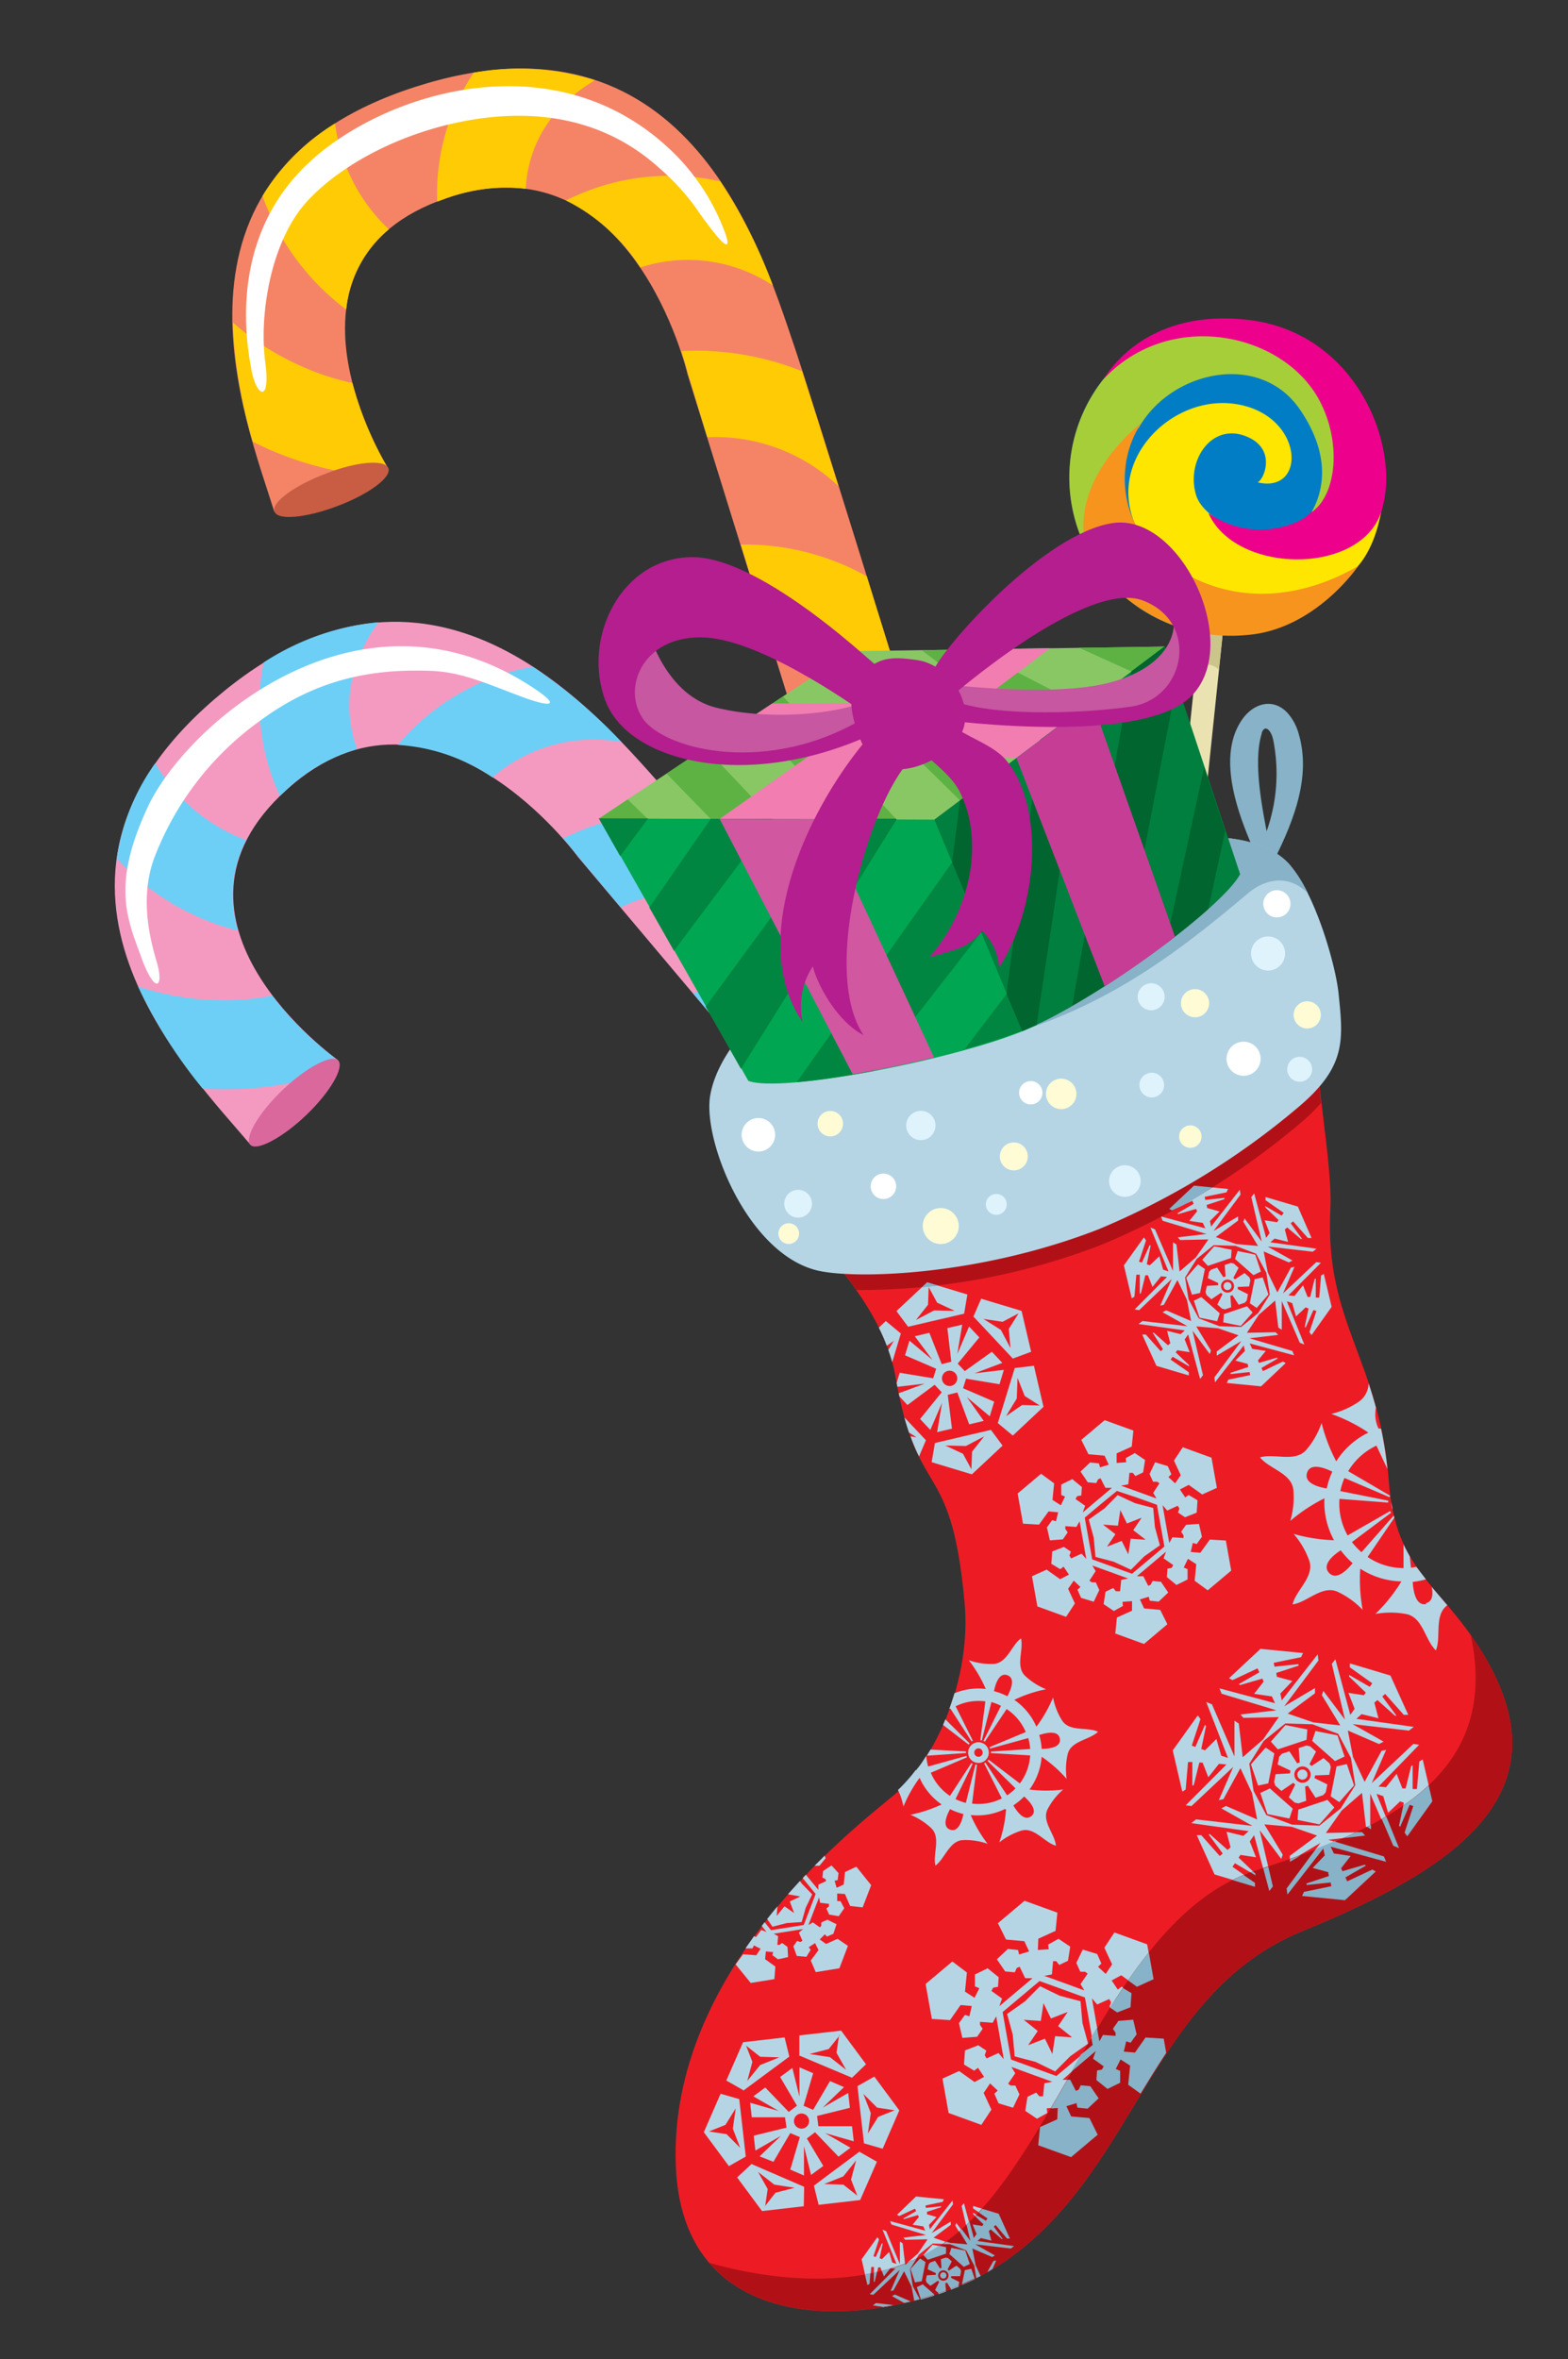 <svg xmlns="http://www.w3.org/2000/svg" viewBox="-12 -7.18 163.79 246.37"><rect x="-12" y="-7.18" width="163.79" height="246.37" fill="#333333" stroke="none"/><title>Depositphotos_7282940_04</title><g data-name="Layer 2"><g data-name="Layer 4"><path d="M117.72 68c1.19-1.74 3.26-2.37 4.79-.71a5.43 5.43 0 0 1 1.14 2.13c1.53 5.11-1.11 10.45-3.41 14.89-2.12-4.43-5.6-11.78-2.52-16.31zm2.08 1.42c-.9 2.85 0 7.51.51 10.2a18 18 0 0 0 .69-9.52c-.23-1.1-.91-1.66-1.21-.72z" fill="#87b2c7"/><path d="M102.76 131.55c-1.25 2.76-7.08 5.52-10.95 3.39l-32-103.07S54 6.87 34.6 13.52s-6.13 28.09-6.13 28.09c-1.3 2.86-8.62 6.15-11.83 4.61C13.69 36.73 3.18 11 31.32 1.91s36 16.3 39.58 26.86 31.86 102.78 31.86 102.78z" fill="#f58466" fill-rule="evenodd"/><path d="M91.13 132.74a19.54 19.54 0 0 1 9 1.43c-2.38 1.45-5.8 2.18-8.36.78l-.68-2.21zM12.28 26.47A28.57 28.57 0 0 0 20 31.29a26.44 26.44 0 0 0 4.81 1.52 35.37 35.37 0 0 0 3.66 8.8 4.07 4.07 0 0 1-.65 1 35 35 0 0 1-11.42-2.73q-1-.44-2-.93a50.5 50.5 0 0 1-2.08-12.45zM23 5.71a18.34 18.34 0 0 0 5.62 11.06 12.54 12.54 0 0 0-4.46 8.37 25.49 25.49 0 0 1-8.74-11.86A22.72 22.72 0 0 1 23 5.71zm10.67 8.16A22.63 22.63 0 0 1 37.49.41a26.4 26.4 0 0 1 12.65.79c-5.73 3.44-7.06 8.15-7.22 11.34a18.07 18.07 0 0 0-8.33 1l-.95.35zm13.45-.12a19.71 19.71 0 0 1 7.76 7 16.11 16.11 0 0 1 13.85 1.88 53.81 53.81 0 0 0-5.49-10.87 24.11 24.11 0 0 0-16.13 2zm12 15.73a30 30 0 0 1 12.67 2.11c.89 2.77 2.2 6.93 3.79 12a18.64 18.64 0 0 0-13.7-5.11l-2-6.59s-.22-.94-.71-2.4zm6.23 20.21A26.05 26.05 0 0 1 78.54 53l3.35 10.79a18.64 18.64 0 0 0-13.73-5.14l-2.77-8.94zm6.77 21.83a25 25 0 0 1 13.07 3l3.43 11.12A18.65 18.65 0 0 0 75 80.56l-2.8-9zm6.24 20.12a23.64 23.64 0 0 1 13.12 3.31l3.33 10.81a18.66 18.66 0 0 0-13.63-5l-2.81-9.08zM85 112.92a28.26 28.26 0 0 1 12.81 2.47l3.52 11.46a18.69 18.69 0 0 0-13.55-5z" fill="#ffcb05"/><path d="M22 42.29c-3.28 1.25-5.67 3-5.33 3.95s3.28.67 6.57-.57 5.67-3 5.33-3.95-3.32-.72-6.57.57z" fill="#c85d44" fill-rule="evenodd"/><path d="M14.22 31.21c-.36-2.15-2.63-13.59 6.3-21.64 8-7.25 26.12-12.89 38.33-.3a22.9 22.9 0 0 1 4.94 8c.93 2.77-1.5-.42-3.2-2.88a24.38 24.38 0 0 0-3.8-4.09C51.44 5.49 44 3.59 34.65 5.87c-8 2-13.54 6.23-15.63 9.31-3 4.37-3.9 11.09-3.31 15.49s-.99 3.58-1.49.54z" fill="#fff" fill-rule="evenodd"/><path d="M126.66 157.46c-.07 3-4.37 7.84-8.76 7.38L48.39 82.32S33.26 61.55 18 75.23s5.27 28.27 5.27 28.27c-.08 3.14-5.55 9-9.11 8.85-6.43-7.61-26.16-27.27-3.73-46.54s39.5 1 46.91 9.35 69.32 82.3 69.32 82.3z" fill="#f49ac1" fill-rule="evenodd"/><path d="M116.41 163.08a19.54 19.54 0 0 1 8.88-2.2c-1.63 2.27-4.49 4.27-7.4 4l-1.49-1.77zM2.43 95.84a28.57 28.57 0 0 0 9 1.44 26.47 26.47 0 0 0 5-.48 35.37 35.37 0 0 0 6.79 6.69 4.07 4.07 0 0 1-.22 1.15 35 35 0 0 1-11.59 1.93q-1.13 0-2.24-.07a50.48 50.48 0 0 1-6.74-10.66zm1.8-23.29a18.34 18.34 0 0 0 9.48 8 12.54 12.54 0 0 0-.85 9.45A25.49 25.49 0 0 1 .2 82.46a22.71 22.71 0 0 1 4-9.92zm13 3.37A22.63 22.63 0 0 1 15.54 62a26.41 26.41 0 0 1 12-4.2c-3.94 5.4-3.33 10.26-2.24 13.25a18.08 18.08 0 0 0-7.3 4.18l-.74.69zm12.35-5.34a24.11 24.11 0 0 1 14.07-8.14 53.81 53.81 0 0 1 9.28 7.88A16.11 16.11 0 0 0 39.44 74a19.71 19.71 0 0 0-9.86-3.39zm17.22 9.8a30 30 0 0 1 12.5-3c1.9 2.21 4.72 5.52 8.15 9.57a18.65 18.65 0 0 0-14.61.62l-4.44-5.28s-.57-.78-1.59-1.93zm13.6 16.2a26.05 26.05 0 0 1 13.39-2.09l7.28 8.64a18.64 18.64 0 0 0-14.65.61l-6-7.16zm14.73 17.48a25 25 0 0 1 13.21-2.3l7.49 8.91a18.65 18.65 0 0 0-14.6.63l-6.1-7.24zm13.57 16.11a23.64 23.64 0 0 1 13.37-2.06l7.27 8.67a18.66 18.66 0 0 0-14.52.66l-6.12-7.27zm14.35 17a28.25 28.25 0 0 1 12.77-2.7l7.7 9.19a18.69 18.69 0 0 0-14.41.7z" fill="#6dcff6"/><path d="M17.51 106.65c-2.54 2.43-4 5-3.37 5.71s3.29-.66 5.83-3.08 4-5 3.37-5.71-3.29.65-5.83 3.08z" fill="#da689d" fill-rule="evenodd"/><path d="M2.92 93.23c-1.5-4.23-3.44-7.68.53-16.17s21.93-24.35 40.06-12.54c3.26 2.12 2 2.16-.84 1.12-3.72-1.37-6.36-2.66-9.77-2.77-5.59-.18-11.56.61-17.85 5.3a31.38 31.38 0 0 0-11 14.41c-1.26 3.64-.68 7.33.31 10.66.75 2.44.01 3.63-1.44-.01z" fill="#fff" fill-rule="evenodd"/><path d="M113.77 54.49l2.4.25-3 28.75-2.37-.55z" fill="#eae3b1" fill-rule="evenodd"/><circle cx="116.2" cy="42.63" r="16.48" transform="rotate(-83.96 116.196 42.636)" fill="#007dc5"/><path d="M132.43 45.12s-.32 4.21-2.58 6.82a6.54 6.54 0 0 1-2 1.47c-3.9 2-14.9 3.36-20.19-3.95S109.77 33.95 117 35s7.6 9.44 2.37 8.19c.73-.34 2.06-3.69-1.43-4.89s-6.06 2.7-5 6.22 10.42 7.36 19.49.6z" fill="#ffe600" fill-rule="evenodd"/><path d="M103 32.9s3.81-8 15.36-6.68 16.16 13.68 13.87 20.19-15.15 6.35-18 0a9.41 9.41 0 0 0 8.58 1.17c5.33-1.73 3.61-8.49 2.7-10.4s-1.76-6.41-9.81-6.64-9.42.9-12.7 2.36z" fill="#ec008c" fill-rule="evenodd"/><path d="M101.7 50.58a16.57 16.57 0 0 1 1.51-18.1c6.87-7.44 18.65-5 22.53 2 2.43 4.4 1.93 10-.74 11.83.31-.63 2.93-4.7-1.23-10.75s-13.36-4.05-16.77 1.85a16.17 16.17 0 0 0-3.13 7.26c-.66 4.33-2.17 5.91-2.17 5.91z" fill="#a6ce39" fill-rule="evenodd"/><path d="M113.77 54.49l2.4.25-.85 8a2 2 0 0 0-2.4-.25z" fill="#cbc48b" fill-rule="evenodd"/><path d="M129.87 51.93c-1.43.8-10.13 6-19.12.15A10.78 10.78 0 0 1 107.2 37s-7.89 6-5.61 13.43a17.18 17.18 0 0 0 16.55 8.71c7.22-.5 11.73-7.21 11.73-7.21z" fill="#f7941d" fill-rule="evenodd"/><path d="M65.06 114.61c7.33 6.47 15.11 14 16.49 22 2.28 13.28 5.8 8.11 7.21 23.57.73 8.06-3.05 16.49-7.45 20.15s-23.45 18.32-22.72 38.59S83 235.4 92.29 229.41c14.41-9.28 15.63-28.33 31.75-34.93s27.75-14.42 18.81-29.07c-4.4-7.2-9.07-8.53-9.77-17.83-1-13-6.74-16.51-6.11-28.58.24-4.64-1.71-14.17-2-23z" fill="#ed1c24" fill-rule="evenodd"/><path d="M119.63 165l4.48.44-.2.43-2.86.59.08.4 2.51-.26v.16l-2.33.76.07.4 1.62.44-1.26 1.31.15.72 3.75-4.81.08.64-3.57 4.78 3.21-1.9v.54l-2.85 2.12 2.67.92 2.82.32-1.92-3.16.15-.45 2.26 3-1.37-5.82.37-.48 1.56 5.81.45-.64-.65-1.66 1.62.25.2-.28-1.74-1.67v-.17l2.15 1.24.26-.37-2.34-1.67v-.41l4.24 1.27 1.86 4.1h-.47l-1.94-2.18-.3.27 1.48 2h-.16l-1.83-1.63-.32.27.43 1.63-1.76-.43-.55.49 6 .84-.51.39-5.89-.68 3.25 1.83-.48.25-3.26-1.41.54 2.77 1.21 2.59 1.78-3.24.47-.1-1.5 3.47 4.35-4.09.6.09-4.24 4.36.78.07 1.11-1.4.6 1.53h.34l.58-2.34.15-.08v2.48h.45l.25-2.88.35-.21 1 4.3-2.61 3.73-.28-.39.91-2.77-.38-.13-1 2.3-.11-.12.5-2.4-.39-.14-1.25 1.19-.51-1.74-.7-.23 2.29 5.66-.6-.25-2.35-5.44v3.73l-.45-.29-.41-3.52-2.13 1.85-1.64 2.34 3.69-.08.32.35-3.76.44 5.72 1.72.23.56-5.7-1.56.33.71 1.76.26-1 1.28.14.31 2.31-.67.15.08-2.15 1.24.19.41 2.62-1.23.36.2-3.22 3-4.48-.44.2-.43 2.86-.59-.08-.39-2.51.26v-.16l2.33-.77-.07-.41-1.62-.44 1.26-1.31-.15-.72-3.75 4.81-.08-.64 3.54-4.76-3.21 1.9v-.54l2.85-2.12-2.66-.92-2.85-.25 1.92 3.16-.15.45-2.26-3 1.37 5.82-.37.48-1.58-5.78-.45.65.65 1.66-1.62-.25-.2.28 1.74 1.67v.17l-2.12-1.25-.26.37 2.37 1.66v.41l-4.24-1.27-1.86-4.1h.47l1.94 2.18.3-.27-1.48-2h.16l1.83 1.63.31-.27-.42-1.63 1.76.43.55-.49-6-.84.51-.39 5.89.68-3.25-1.83.48-.25 3.26 1.41-.54-2.77-1.21-2.59-1.78 3.24-.47.1 1.5-3.47-4.36 4.09-.6-.08 4.25-4.26-.78-.07-1.11 1.4-.6-1.53h-.34l-.58 2.34-.15.08v-2.48h-.45l-.25 2.88-.35.21-1-4.3 2.62-3.66.28.39-.91 2.77.38.13 1-2.3.11.12-.5 2.4.39.14 1.19-1.18.51 1.74.7.23-2.27-5.84.6.25 2.35 5.44v-3.73l.45.29.41 3.52 2.13-1.85 1.64-2.34-3.69.08-.32-.35 3.76-.44-5.72-1.73-.23-.56 5.81 1.55-.33-.71-1.86-.27 1-1.28-.14-.31-2.31.67-.15-.09 2.15-1.24-.19-.41-2.62 1.23-.36-.2 3.22-3zm2.67 7.93l-1.55 1.76.73.81 3-1 .08-1.08-2.29-.46zm1.58 4.7a.53.53 0 1 0 .67.33.53.53 0 0 0-.67-.33zm-.1-.3a.85.85 0 1 0 1.08.53.85.85 0 0 0-1.08-.53zm0-.46a1.34 1.34 0 0 0-.28.09l-.81-1.26-.79.26-.27.29-.17.83 1.35.64a1.29 1.29 0 0 0-.06.29l-1.5.08-.16.81.12.38.64.56 1.24-.85a1.24 1.24 0 0 0 .21.18l-.67 1.34.62.55.39.08.8-.27-.11-1.49a1.27 1.27 0 0 0 .28-.09l.81 1.26.79-.27.27-.29.17-.83-1.34-.66a1.31 1.31 0 0 0 .05-.28l1.49-.06.16-.81-.12-.38-.64-.56-1.25.83a1.28 1.28 0 0 0-.22-.19l.69-1.32-.62-.55-.39-.08-.8.27.11 1.49zm1.27-2.27l2.4 2.12 1-.47-.74-2.21-2.3-.46-.33 1zm2.57 2.64l-.62 3.16.9.61 1.54-1.75-.75-2.22-1.06.23zm-1 3.55l-3 1-.08 1.08 2.29.46 1.55-1.76-.73-.81zm-3.57.91l-2.4-2.12-1 .47.74 2.21 2.3.46.33-1zm-2.57-2.64l.63-3.14-.9-.61-1.54 1.75.75 2.22 1.06-.23zm1.78-6.27l-2.26 1.83-1.5 2.38.45 2.84 1.33 2.52 2.69 1 2.85.11 2.23-1.81 1.52-2.42-.45-2.84-1.33-2.52-2.69-1z" fill="#b5d5e5" fill-rule="evenodd"/><path d="M95.72 182.47c-.72.6-1.51-.5-1.87-1.12a6.62 6.62 0 0 0 1.13-.93c.54.48 1.47 1.46.75 2.06zm-5.14-7.65a1.08 1.08 0 1 1-1.38.63 1.08 1.08 0 0 1 1.38-.63zm-.22.6a.44.44 0 1 0 .26.57.44.44 0 0 0-.26-.57zm2.73 6.36a13.83 13.83 0 0 1-.7 3.43 7 7 0 0 1 2.25-1.21c1.4-.45 2.44 1.22 3.66 1.56-.11-1.26-1.55-2.58-.84-3.87a7 7 0 0 1 1.6-2 13.7 13.7 0 0 1-3.52 0 6.65 6.65 0 0 0 1.27-3.42 13.89 13.89 0 0 1 2.61 2.31 7 7 0 0 1 .1-2.54c.31-1.44 2.28-1.51 3.18-2.38-1.14-.54-3 .05-3.78-1.21a7 7 0 0 1-.92-2.37 13.78 13.78 0 0 1-1.74 3.05 6.59 6.59 0 0 0-2.31-2.8 13.86 13.86 0 0 1 3.32-1.11 7 7 0 0 1-2.15-1.36c-1.09-1-.17-2.72-.47-3.95-1 .72-1.46 2.64-2.93 2.67a7 7 0 0 1-2.52-.39 13.86 13.86 0 0 1 1.77 3 6.6 6.6 0 0 0-3.27.45q-.25.84-.55 1.65l.11-.07 2.23 3.45.13-.08-1.8-3.59a5.41 5.41 0 0 1 3.11-.51l-.53 4.07h.16l1-4a5.45 5.45 0 0 1 1 .39l-1.83 3.67.14.08 2.28-3.41a5.41 5.41 0 0 1 2 2.4l-3.79 1.58.05.15 4-1.1a5.38 5.38 0 0 1 .2 1.14l-4.1.27a1.42 1.42 0 0 1 0 .16l4.1.24a5.44 5.44 0 0 1-1.08 2.93l-3.27-2.49-.11.13 2.93 2.87a5.35 5.35 0 0 1-.88.73l-2.27-3.42-.13.08 1.85 3.66a5.4 5.4 0 0 1-3.11.54l.51-4.07h-.16l-1 4a5.47 5.47 0 0 1-1.08-.4l1.8-3.69-.14-.08-2.24 3.44a5.41 5.41 0 0 1-2-2.42l3.77-1.61-.05-.15-4 1.11a5.46 5.46 0 0 1-.19-1.13c-.31.5-.63 1-1 1.42v.07h-.1a16.81 16.81 0 0 1-1.86 2.09 6.62 6.62 0 0 1 .57 1.73 14.15 14.15 0 0 1 1.69-3 6.6 6.6 0 0 0 2.3 2.78 14.19 14.19 0 0 1-3.27 1.08 7 7 0 0 1 2.15 1.36c1.09 1 .17 2.72.47 3.95 1-.72 1.46-2.64 2.93-2.67a7 7 0 0 1 2.52.39 14 14 0 0 1-1.76-3 6.6 6.6 0 0 0 3.57-.63zm.11-11.84a6.71 6.71 0 0 0-1.37-.52c.14-.71.53-2 1.41-1.66s.32 1.55 0 2.18zm3.36 4.06c.69-.23 2-.54 2.15.39s-1.17 1.05-1.9 1.06a6.6 6.6 0 0 0-.25-1.44zm-7.92 8.25c-.15.72-.54 1.95-1.4 1.63s-.35-1.49 0-2.14a6.67 6.67 0 0 0 1.39.51zm-3.83-6.09l.39-.64 3.71.2a1.54 1.54 0 0 0 0 .16l-4.09.28zm1.7-3.21l2.67 2.05.11-.12-2.54-2.52z" fill="#b5d5e5" fill-rule="evenodd"/><path d="M61.53 215.46l1.74-4 1.95.56.68 6-1.76 1-2.61-3.53zm6.34 7.79L69 221.8l2-.52-2.12-.33-1.69-1.32 1 1.78-.27 1.84zm7.78-17.91l-.27 1.84 1 1.78-1.69-1.32-2.12-.33 2-.52 1.16-1.45zm1.92 16.81l-.67-1.73.53-2-1.34 1.67-2 .8 2 .06 1.46 1.15zm-11.62-15.7l1.46 1.15 2 .06-2 .8-1.35 1.67.53-2-.67-1.73zm15.51 6.74l-1.84-.28-1.43-1.43.77 2-.3 2.12 1.07-1.72 1.72-.69zm-19.4 2.21l1.83.28 1.43 1.43-.77-2 .3-2.12-1.07 1.72-1.72.69zm8.88-1a.79.79 0 1 1 .88.7.79.79 0 0 1-.88-.7zm-4.59-2l3 .86-2.66-1.53 1.25-.92 2.45 2.55.86-.65-1.76-3 1.28-.94.74 3v-3.07l1.43.62-1 3.4 1 .42 1.76-3 1.46.63-2.22 2.14 2.66-1.53.18 1.55-3.43.85.13 1.07H77l.18 1.58-3-.86 2.66 1.53-1.25.93-2.45-2.55-.86.65L74 219l-1.28.94-.74-3V220l-1.43-.62 1-3.39-1-.42-1.76 3-1.44-.57 2.22-2.14-2.66 1.53-.18-1.55 3.43-.84-.16-1.08h-3.47l-.18-1.58zm-.71-1.26l4.81-3.56-.49-2-4.34.5-1.75 4 1.76 1zm5.83-3.68l5.53 2.33 1.46-1.41-2.6-3.51-4.36.5v2zm6.1 3.21l1.76-1 2.61 3.53-1.74 4-1.95-.56c-.23-2.06-.45-3.89-.68-6zm.27 6.89l1.76 1-1.75 4-4.34.5-.49-2 2-1.5.39-.29.38-.28 2-1.49zM72 221.18l-5.5-2.38-1.5 1.4 2.6 3.51 4.36-.5z" fill="#b5d5e5" fill-rule="evenodd"/><path d="M97 199.12l2.16.78 2.11.77-.4-.66.74-1.09-.26-.2h-.5l-.42-.92.67-1.39 1.51.46.44 1-.35.33.8.75.67-1-.81-1.74 1.05-1.59 3.42 1.24.64 3.59-1.74.79-1.61-1.15-1 .54.64.95.4-.3 1.06.64-.1 1.47-1.39.54-.84-.56.17-.47-.2-.33-1.25.57-.55-.64.4 2.26.39 2.21.37-.67 1.32.1v-.33l-.28-.41.58-.83 1.54-.12.36 1.53-.63.87-.46-.14-.25 1.07 1.17.1 1.1-1.57 1.9.12.26 1.48c-.92 1.39-1.8 2.82-2.68 4.26l-1.29-.93.2-2-1-.64-.5 1 .46.19v1.24l-1.32.65-1.16-.93.07-1 .5-.09.19-.34-1.11-.8.28-.8-1.75 1.48L99 210h.77l.58 1.19.3-.13.21-.45 1 .09.87 1.27-1.12 1.03-1.06-.11-.11-.47-1.05.32.5 1.07 1.91.17.85 1.71-2.78 2.34-3.43-1.24.19-1.9 1.8-.81.05-1.18-1.14.08.06.49-1.08.6-1.22-.82.23-1.47.91-.44.33.39h.39l.13-1.36.83-.16-2.16-.78-2.11-.77.4.66-.74 1.09.26.2h.49l.43.92-.67 1.39-1.51-.46-.44-1 .35-.33-.8-.75-.67 1 .81 1.74-1.05 1.59-3.42-1.24-.64-3.59 1.74-.79 1.61 1.15 1-.54-.64-.95-.4.3-1.06-.64.1-1.47 1.39-.54.84.56-.17.48.2.33 1.24-.56.55.64-.4-2.26-.39-2.21-.37.67-1.32-.1v.32l.28.41-.58.83-1.54.12-.36-1.54.63-.86.46.14.25-1.07-1.17-.1-1.1 1.57-1.9-.12-.65-3.65 2.79-2.35L89 198.8l-.2 2 1 .64.5-1-.46-.19v-1.24l1.32-.65 1.16.93-.07 1-.5.09-.19.34 1.11.8-.28.8 1.75-1.48 1.72-1.45h-.77l-.58-1.19-.3.13-.21.45-1-.09-.87-1.27 1.15-1.08 1.06.11.11.47 1.05-.32-.5-1.07-1.91-.17-.85-1.71 2.78-2.34 3.43 1.24-.19 1.9-1.8.82-.05 1.18 1.14-.08-.06-.49 1.08-.6 1.22.82-.23 1.47-.91.44-.32-.39H98l-.12 1.38-.83.16zm-.36 1.11l-1.58 1.59-1.86 1.31.59 2.16.2 2.27 2.17.57 2.06 1 1.58-1.59 1.86-1.31-.59-2.16-.2-2.27-2.17-.57-2.06-1zM97 202l-.28 1.86-1.78-.12 1.46 1.17-1 1.48 1.75-.68.78 1.6.28-1.86 1.78.12-1.46-1.17 1-1.48-1.75.68L97 202zm-.41-2.31l-1.93 1.62-1.93 1.62.44 2.48.44 2.48 2.37.86 2.37.86 1.93-1.62 1.93-1.62-.44-2.48-.44-2.48-2.33-.85z" fill="#b5d5e5" fill-rule="evenodd"/><path d="M105.06 147.95l1.89.68 1.86.67-.35-.58.65-1-.23-.17h-.43l-.37-.81.58-1.22 1.32.4.38.85-.31.29.7.66.59-.85-.71-1.53.92-1.39 3 1.09.56 3.15-1.53.69-1.41-1-.92.48.56.83.35-.26.93.56-.09 1.29-1.22.48-.73-.49.15-.42-.18-.29-1.09.5-.49-.56.35 2 .35 1.94.33-.59 1.16.08v-.29l-.25-.36.51-.73 1.35-.1.31 1.35-.55.76-.4-.12-.22.94 1 .09 1-1.38 1.67.1.56 3.14-2.45 2.06-1.37-1 .17-1.73-.87-.56-.44.91.4.17v1.08l-1.16.57-1-.82.06-.88.44-.08.16-.3-1-.7.25-.7-1.54 1.3-1.51 1.27h.68l.51 1 .26-.11.19-.39.88.08.76 1.12-1 .95-.93-.1-.1-.41-.93.28.44.94 1.68.15.75 1.5-2.44 2.06-3-1.09.17-1.67 1.58-.71v-1l-1 .07.05.43-.95.53-1.07-.72.2-1.29.8-.39.29.34h.43l.12-1.19.73-.14-1.89-.69-1.86-.67.35.58-.65 1 .23.17h.43l.37.81-.58 1.22-1.32-.4-.38-.85.31-.29-.7-.66-.59.85.71 1.53-.92 1.4-3-1.09-.56-3.15 1.53-.69 1.41 1 .92-.48-.56-.83-.35.26-.93-.56.09-1.29 1.22-.47.73.49-.15.42.18.29 1.09-.5.49.56-.35-2-.35-1.94-.33.59-1.16-.08v.29l.25.36-.51.73-1.35.1-.31-1.35.55-.76.4.12.22-.94-1-.09-1 1.38-1.67-.1-.56-3.15 2.45-2.06 1.36 1-.17 1.73.87.56.44-.91-.4-.17v-1.08l1.16-.57 1 .82-.06.88-.44.08-.16.3 1 .7-.25.7 1.54-1.3 1.51-1.27h-.68l-.51-1-.26.11-.19.39-.88-.08-.76-1.12 1-.95.93.1.1.41.92-.28-.44-.94-1.68-.15-.75-1.5 2.44-2.06 3 1.09-.17 1.67-1.58.71v1l1-.07-.05-.43.95-.53 1.07.72-.2 1.29-.8.39-.29-.34h-.34l-.12 1.2-.73.14zm-.31 1l-1.39 1.4-1.63 1.15.52 1.9.18 2 1.9.5 1.81.84 1.39-1.4 1.63-1.15-.52-1.9-.18-2-1.9-.5-1.81-.84zm.28 1.56l-.25 1.63-1.56-.11 1.29 1-.87 1.3 1.53-.6.69 1.4.25-1.63 1.56.11-1.29-1 .87-1.3-1.53.6-.69-1.4zm-.36-2l-1.67 1.37-1.69 1.42.39 2.18.39 2.18 2.08.75 2.08.75 1.69-1.42 1.69-1.42-.39-2.18-.39-2.18-2.08-.75z" fill="#b5d5e5" fill-rule="evenodd"/><path d="M79.81 131.45l.72-.68 1.57 1.3-.9 3q-.18-.64-.41-1.28l.58-.95-.74.51q-.36-.95-.83-1.89zm3.28 11.36l.65.1-.79-.5c-.16-.48-.33-1-.48-1.58l2.25 2.39-.72 1.69a20 20 0 0 1-.89-2.1zM94.38 130l-1 1.59.17 2-1-1.89-1.82-1.15 2 .3 1.65-.87zm-4.91 16.27l.07-1.86 1.26-1.59-1.9 1-2.15-.05 1.84.86.89 1.64zM85 127.21l.89 1.64 1.84.86-2.15-.05-1.9 1 1.26-1.59.07-1.86zm11.62 12.39l-1.58-1-.75-1.89-.08 2.15-1.12 1.84 1.67-1.16 1.86.05zm-10.19-3.08a.8.8 0 1 1 .53 1 .8.8 0 0 1-.53-1zm-3.43-3.7l-.46 1.53 3.25 1.4-.31 1-3.5-.58-.32 1.07.08.4 2.86-.33-2.72 1 .07.33.84.9 2.84-2.11.74.78-2.26 2.79 1.07 1.14 1.22-2.83-.51 3.06 1.55-.36-.44-3.53 1-.25 1.24 3.33 1.52-.36-1.76-2.48 2.39 2 .46-1.53-3.25-1.4.31-1 3.5.58.45-1.5-3.06.36 2.9-1.09-1.09-1.16-2.83 2.02-.74-.78 2.26-2.74-1.07-1.14-1.23 2.87.51-3.06-1.55.36.41 3.51-1 .25-1.29-3.27-1.52.36 1.84 2.47-2.39-2zm-.16-1.45l5.87-1.37.34-2-4.2-1.27-3.21 3 1.22 1.64zm6.84-1.07l4.12 4.39 1.91-.71-1-4.27-4.22-1.27-.81 1.87zm4.32 5.38l2-.24 1 4.29-3.2 3-1.57-1.3 1.77-5.75zm-2.49 6.46l1.22 1.64-3.21 3-4.2-1.27.34-2 2.47-.58.47-.11.46-.11z" fill="#b5d5e5" fill-rule="evenodd"/><path d="M137 160.32c-1.14.25-1.38-1.41-1.43-2.31a8.25 8.25 0 0 0 1.38-.27c-.33-.42-.65-.85-1-1.3l-.56.09-.13-1.19c-.23-.4-.45-.81-.65-1.25v2.48a6.72 6.72 0 0 1-3.75-1.16l2.79-4.1-.06-.23-3.37 3.83a6.79 6.79 0 0 1-1-1.06l4.09-3.06-.11-.17-4.43 2.54a6.72 6.72 0 0 1-.85-3.82l5.09.39a1.78 1.78 0 0 1 0-.2l-5-1a6.73 6.73 0 0 1 .43-1.37l4.69 2 .06-.11V149l-4.36-2.55a6.77 6.77 0 0 1 2.95-2.67l1.15 2.45a40.68 40.68 0 0 0-.67-4.22L132 142a3.4 3.4 0 0 1-.27-2.17c-.24-.89-.5-1.74-.77-2.55a2.39 2.39 0 0 1-1 1.9 8.73 8.73 0 0 1-2.89 1.29 17.27 17.27 0 0 1 3.87 1.95 8.26 8.26 0 0 0-3.36 3 17.72 17.72 0 0 1-1.53-4 8.71 8.71 0 0 1-1.56 2.76c-1.16 1.41-3.37.37-4.87.83 1 1.24 3.37 1.65 3.49 3.48a8.71 8.71 0 0 1-.33 3.15 17.63 17.63 0 0 1 3.57-2.36 8.2 8.2 0 0 0 1 4.38 17.61 17.61 0 0 1-4.22-.66 8.71 8.71 0 0 1 1.61 2.73c.64 1.71-1.36 3.11-1.72 4.63 1.55-.21 3.11-2.09 4.76-1.29a8.69 8.69 0 0 1 2.56 1.86 17.44 17.44 0 0 1-.25-4.3 8.21 8.21 0 0 0 4.3 1.33 17.17 17.17 0 0 1-2.72 3.4 8.71 8.71 0 0 1 3.17 0c1.8.3 2 2.73 3.15 3.8.58-1.42-.22-3.66 1.19-4.71-.56-.67-1.11-1.29-1.63-1.92.16.75.13 1.55-.65 1.72zm-3.51-9.85a1.34 1.34 0 0 1-.14-.79c0 .27.09.53.14.79zm-4.2 5.59c-.57.71-1.7 1.85-2.47 1s.47-1.85 1.23-2.35a8.32 8.32 0 0 0 1.25 1.35zm-2.68-7.8c-.9-.15-2.42-.56-2.08-1.64s1.81-.53 2.64-.12a8.18 8.18 0 0 0-.58 1.75z" fill="#b5d5e5" fill-rule="evenodd"/><path d="M112.7 116.63l3.58.35-.16.35-2.28.47.06.32 2-.21v.13l-1.86.61.06.32 1.29.36-1 1 .12.58 3-3.85.07.51-2.82 3.8 2.57-1.52v.43L115 122l2.13.73 2.28.2-1.53-2.52.12-.36 1.8 2.43-1.09-4.65.3-.38 1.25 4.64.36-.51-.52-1.33 1.3.2.16-.22-1.39-1.33v-.13l1.71 1 .21-.3-1.9-1.32v-.33l3.38 1 1.43 3.28h-.38l-1.55-1.74-.24.21 1.18 1.63h-.13l-1.42-1.2-.25.21.34 1.3-1.41-.35-.44.39 4.83.67-.41.31-4.71-.54 2.6 1.46-.38.2-2.63-1.15.43 2.21 1 2.07 1.42-2.59.37-.08-1.2 2.78 3.48-3.27.48.07-3.39 3.4.63.06.89-1.11.48 1.22h.27l.46-1.87.12-.07v2h.36l.2-2.3.28-.17.82 3.44-2.1 2.95-.22-.31.73-2.21-.31-.1-.82 1.84-.09-.09.4-1.91-.31-.11-1 .94-.4-1.39-.56-.19 1.83 4.52-.48-.2-1.88-4.35v3l-.36-.23-.33-2.82-1.7 1.48-1.25 1.89 3-.06.26.28-3 .35 4.49 1.33.18.45-4.64-1.24.27.57 1.41.21-.82 1 .12.25 1.85-.54.12.07-1.72 1 .15.33 2.09-1 .29.16-2.57 2.43-3.58-.35.16-.35 2.28-.47-.06-.32-2 .21v-.13l1.86-.61-.06-.32-1.29-.35 1-1-.12-.58-3 3.85-.07-.51 2.82-3.8-2.57 1.52v-.43l2.27-1.69-2.13-.73-2.28-.2 1.53 2.52-.12.36-1.8-2.43 1.09 4.65-.3.38-1.25-4.64-.36.52.52 1.33-1.3-.2-.16.22 1.39 1.33v.13l-1.71-1-.21.3 1.9 1.32v.33l-3.38-1-1.49-3.27h.38l1.55 1.74.24-.21-1.07-1.71h.13l1.46 1.3.25-.21-.34-1.3 1.41.35.44-.39-4.83-.67.41-.31 4.7.54-2.6-1.46.38-.2 2.6 1.12-.43-2.21-1-2.07-1.42 2.59-.37.08 1.2-2.78-3.4 3.25-.48-.07 3.39-3.4-.63-.06-.89 1.11-.48-1.22h-.27l-.46 1.87-.12.07v-2h-.36l-.2 2.3-.28.17-.82-3.44 2.09-2.92.22.31-.73 2.22.3.1.82-1.84.09.09-.4 1.92.31.11 1-.94.4 1.39.56.19-1.89-4.59.48.2 1.88 4.35v-3l.36.23.33 2.82 1.7-1.48 1.31-1.87-2.95.06-.26-.28 3-.35-4.57-1.38-.18-.45 4.64 1.24-.27-.57-1.41-.21.82-1-.11-.25-1.85.54-.12-.07 1.72-1-.15-.33-2.09 1-.29-.16 2.57-2.42zm2.13 6.34l-1.24 1.4.58.64 2.42-.82.06-.86-1.83-.37zm1.26 3.75a.42.42 0 1 0 .53.27.42.42 0 0 0-.53-.27zm-.08-.24a.68.68 0 1 0 .86.43.68.68 0 0 0-.86-.43zm0-.37l-.22.08-.65-1-.63.21-.21.23-.13.66 1.08.51a1 1 0 0 0 0 .23l-1.19.07-.13.65.1.3.51.45 1-.68a1.06 1.06 0 0 0 .16.15l-.54 1.07.5.44.31.07.64-.22-.09-1.19.22-.07.65 1 .63-.21.21-.23.13-.66-1.07-.53a1.07 1.07 0 0 0 0-.23l1.19-.05.13-.65-.1-.3-.51-.45-1 .66a1.05 1.05 0 0 0-.17-.15l.55-1.06-.5-.44-.31-.07-.64.22.09 1.19zm1-1.82l1.92 1.69.78-.38-.59-1.77-1.84-.37-.27.82zm2.05 2.11l-.51 2.51.72.49 1.23-1.4-.6-1.78-.85.18zm-.8 2.83l-2.42.82-.06.86 1.83.37 1.24-1.4-.58-.64zm-2.85.73l-1.92-1.69-.78.38.59 1.77 1.84.37.27-.82zm-2.06-2.11l.51-2.51-.72-.49-1.23 1.4.6 1.77.85-.18zm1.42-5l-1.77 1.44-1.21 1.93.36 2.27 1.07 2 2.15.82 2.28.08 1.78-1.45 1.21-1.93-.36-2.27-1.07-2-2.15-.82z" fill="#b5d5e5" fill-rule="evenodd"/><path d="M83.76 222.2l2.83.28-.12.27-1.8.38.05.25 1.58-.17v.1l-1.47.48v.26l1 .28-.79.83.09.45 2.37-3 .05.4-2.23 3 2-1.2v.34l-1.8 1.34 1.68.58 1.8.16-1.21-2 .09-.29 1.43 1.92-.86-3.67.24-.3 1 3.67.29-.41-.41-1 1 .16.13-.18-1.06-1.13v-.11l1.35.78.16-.23-1.5-1v-.26l2.67.8 1.17 2.59h-.3l-1.19-1.4-.19.17.93 1.29h-.1l-1.15-1-.2.17.27 1-1.11-.27-.35.31 3.82.53-.32.25-3.72-.43 2.05 1.16-.3.16-2.06-.89.34 1.75.52 1.12-.45.22-.21-1.3-.84-1.59-1.7-.65-1.8-.07-1.43 1.15-1 1.53.29 1.79.72 1.36-.57.15-.28-1.47-.72-1.61-1.12 2-.29.06.95-2.19-2.75 2.58-.38-.05 2.68-2.69h-.49l-.7.88-.38-1h-.22l-.36 1.48-.09.05v-1.57h-.28l-.16 1.82-.22.13-.63-2.75 1.65-2.31.17.24-.58 1.75.24.08.65-1.45.07.07-.32 1.51.25.09.75-.75.32 1.1.44.15-1.45-3.57.38.16 1.43 3.44v-2.36l.29.18.26 2.23 1.34-1.17 1-1.48-2.33.05-.2-.22 2.37-.28-3.61-1.09-.14-.36 3.67 1-.21-.45-1.11-.17.65-.81-.09-.2-1.46.42-.09-.05 1.36-.78-.12-.26-1.65.77-.23-.13 2-1.92zm7.4 7.89l.53-.31.38-.88-.29.06-.62 1.12zm-10.88 3.66l-1.09-.15.32-.25 1.82.21-1.06.19zm2.16-.42l.68-.16-1.63-.71-.3.16 1.25.71zm3-6.12l-1 1.11.46.51 1.91-.64v-.68l-1.44-.29zm1 3a.33.33 0 1 0 .42.21.33.33 0 0 0-.42-.21zm-.06-.19a.54.54 0 1 0 .68.34.54.54 0 0 0-.68-.34zm0-.29l-.18.06-.51-.79-.5.17-.17.19-.11.52.85.4a.81.81 0 0 0 0 .18l-.94.05-.1.51.08.24.4.35.78-.53.13.12-.42.85.37.33.76-.27-.06-.77.17-.06.41.64.79-.31.08-.41-.85-.42a.84.84 0 0 0 0-.18h.94l.1-.51-.08-.24-.4-.35-.79.52-.14-.12.44-.84-.39-.35-.24-.05-.51.17.07.94zm.8-1.44l1.51 1.34.62-.3-.47-1.4-1.45-.29-.21.65zm1.62 1.66l-.3 1.47q.68-.29 1.31-.59l-.34-1-.67.14zm-4.61 3q.72-.2 1.42-.43l-1.21-1.07-.62.3.4 1.2zm.1-1.82l.4-2-.57-.38-1 1.1.47 1.4z" fill="#b5d5e5" fill-rule="evenodd"/><path d="M72.18 188.59l.3.37 1 1.2v-.53l.82-.38-.08-.21-.31-.15.07-.69.88-.58.73.8-.09.73-.32.07.21.73.74-.33.14-1.31 1.18-.56 1.55 1.93-.89 2.32-1.31-.15-.54-1.25-.81-.05v.79h.34l.4.75-.58.83-1-.17-.29-.63.27-.22v-.27l-.93-.11-.1-.57-.56 1.45-.55 1.44.46-.27.74.52.14-.18v-.34l.64-.28.95.47-.33 1-.67.29-.22-.24-.53.54.66.47 1.2-.54 1.08.74-.89 2.34-2.47.4-.52-1.21.81-1.09-.36-.73-.66.43.2.28-.45.72-1-.09-.36-1 .4-.57.32.12.23-.13-.37-.86.45-.37-1.56.25-1.52.24.46.26-.08.9h.22l.28-.19.56.41.06 1.06-1.06.23-.59-.44.1-.31-.77-.07-.08.81 1.07.77-.1 1.31-2.47.4-1.58-1.94.78-1.05 1.38.1.45-.68-.7-.35-.14.31h-.74q.45-.65.9-1.28l.19.11.56-.75.55.2-.5-.62.3-.39.67.83 1.71-.27 1.71-.27.62-1.62.62-1.62-1.09-1.34-.26-.32.33-.35zm1.91-1.94l-1 1h.51l.65-.79-.13-.28zm-2.54 2.6q-.6.65-1.21 1.34v.05l1.27.22-1.11.52.45 1.21-1-.7-.82 1 .08-1q-.54.64-1.07 1.32l.55.81 1.49-.38 1.56-.11.42-1.48.68-1.41-1.07-1.1z" fill="#b5d5e5" fill-rule="evenodd"/><path d="M65.06 114.61c4.48 4 9.14 8.31 12.39 12.92a70 70 0 0 0 25.55-4.7 79.54 79.54 0 0 0 20.65-12.57A20.06 20.06 0 0 0 126 108c-.45-3.77-.92-7.92-1-11.92z" fill="#b11116" fill-rule="evenodd"/><path d="M84.27 127.26l.58-.54 1.16.35z" fill="#87b2c7" fill-rule="evenodd"/><path d="M112.7 116.63l1.93.19q-1.54 1-3.12 1.89l-1.08.51-.29-.16 2.57-2.42zm-3.44 3.31h.07z" fill="#87b2c7" fill-rule="evenodd"/><path d="M62.18 107.26c-.78 4.72 4 16.76 11.46 18.29 4.11.84 16.73.46 29.11-4.36a79.53 79.53 0 0 0 20.65-12.57c5.23-4.33 4.94-7.06 4.42-12.08-.31-3-2.44-10.42-5.13-13.44-5.28-5.93-22.66-1.91-37.59 4.58s-21.98 13.9-22.92 19.58z" fill="#b5d5e5" fill-rule="evenodd"/><path d="M94.08 100.66c10.3-3.22 17.34-8.71 24.3-14.57 1.66-1.4 4.12-2.09 6.23 0a13.87 13.87 0 0 0-1.91-3c-5.28-5.93-22.66-1.91-37.59 4.58q-2.84 1.24-5.31 2.51z" fill="#87b2c7" fill-rule="evenodd"/><path fill="#89c765" fill-rule="evenodd" d="M109.66 60.34l-32.74.48-26.37 17.47 2.8 1.71 33.22 1.1 22.35-17.96.74-2.8z"/><path d="M106.61 63.13l-5.89-2.66 8.94-.13-.41 1.58-2.64 1.21zM76.28 78.56l-9.82-10.81 3.33-2.2 12 13h-5.53zm-14-.15l6.56.06-7.19-7.56-4.02 2.69 4.68 4.82zm-6.54 0l-2.17-2.11-3 2 .73.44h3.55l.95-.31zm32.67-1.83l4.93-3.35-15.61-12.42h-.81l-2.7 1.79 14.21 13.95zm8.47-6.28l4.85-3.43-12.1-6.24-5.36.08z" fill="#5db243" fill-rule="evenodd"/><path fill="#f17db1" fill-rule="evenodd" d="M73.72 78.61l23.96-18.1-9.41.14-25.56 18.01 11.01-.05z"/><path fill="#f17db1" fill-rule="evenodd" d="M95.15 71.99l-33.39-1.13 6.9-4.57 33.4-.25.05.31-6.96 5.64z"/><path d="M85.6 78.41l-35-.12 15.57 27.4c3.34 1.3 21.34-2.14 29-5.33l1.16-.52L88 79.53z" fill="#00a651" fill-rule="evenodd"/><path d="M88.69 102.48l4.63-6.08 1.58 4a57.84 57.84 0 0 1-6.21 2zm-33-24.17l-2.91 3.91-2.23-3.93h5.14zm13.06 0L58.4 92.11l-2.57-4.52 6.41-9.26h6.52zm12.88 0h-5.52l-14.4 19.63 3.69 6.5 16.23-26zm9.14 11.53l-3.05-7.34-16.5 23.33c2.3-.2 5.09-.62 8-1.17z" fill="#008641" fill-rule="evenodd"/><path d="M85.6 78.41l24.06-18.07 7.88 23.77c-1.83 3.45-14.94 13.12-22.44 16.25l-.31.13z" fill="#007f3e" fill-rule="evenodd"/><path d="M88.28 76.4l-.82 6.49 3.07 7.38L93 72.88l-4.72 3.52zm21.5 15l4-18.45 2.2 6.64-1.77 8.16c-1.26 1.13-2.8 2.38-4.47 3.64zM100 97.84c1.62-.93 3.32-2 5-3.12l5.9-30.53-1.28-3.85-3.43 2.58L100 97.84zm-6.87-1.23l3.51-26.52 4.64-3.48-5 33.22c-.41.19-.81.37-1.19.53l-.31.13z" fill="#00652e" fill-rule="evenodd"/><path d="M63.17 78.33L77.07 105c2.75-.46 5.7-1.07 8.5-1.76L74 78.37z" fill="#d057a0" fill-rule="evenodd"/><path d="M94.18 72l9.22 23.83c2.54-1.63 5.1-3.44 7.34-5.18L102.06 66z" fill="#c63d96" fill-rule="evenodd"/><path d="M81.48 66.58c1.09 4.7 5.31 5.93 6.81 9 2.59 5.25 1 12.42-3.22 17.21 2.62-.78 4-.92 5.53-2.76a5.93 5.93 0 0 1 1.76 3.84c4.18-6.54 4.69-16.69.85-21.53-1.94-2.45-6.52-2.86-8.12-6.4z" fill="#b41e8e" fill-rule="evenodd"/><path d="M86.87 64.29s10.51 1.29 16.5-.06 8.19-5 6.9-8.15a6 6 0 0 1 2.08 7c-1.53 4.72-8 4.6-10.94 4.78s-14-.55-14-.55z" fill="#c657a0" fill-rule="evenodd"/><path d="M80.2 68.21C73.46 75 65.48 90.32 71.85 99.57a7.5 7.5 0 0 1 1.06-5.84c.42 1.8 2.47 5.72 5.29 7.18C73.58 94 79 76.1 83.26 72a32.23 32.23 0 0 1-3.06-3.79z" fill="#b41e8e" fill-rule="evenodd"/><path d="M85.54 62.76c1.25-2.66 11.57-14.27 18.71-15.32s13.7 12.89 8.05 18.21-27.47 2.14-27.47 2.14l.71-5zm1.6 3c3.44 1.85 13.32 1.68 19 .85s7.23-8.79 1.25-11.08-20.25 10.22-20.25 10.22z" fill="#b41e8e" fill-rule="evenodd"/><path d="M55.83 59s1.77 6.44 7 7.72 12 .8 15.76-.67l-.31 3.13A30.64 30.64 0 0 1 66.22 72c-7.09.18-12.28-1.72-13.2-5.88S55.83 59 55.83 59z" fill="#c657a0" fill-rule="evenodd"/><path d="M80.21 63S67.78 51 60.34 51s-11.58 8.44-9.1 15 15.2 9.5 28.26 3.3c2.66-3.56.71-6.34.71-6.34zm-1.52 4.54c-10.22 6.43-21.42 3.61-23.6.23s.31-8.77 6.68-8.37 16.92 8.18 16.92 8.18z" fill="#b41e8e" fill-rule="evenodd"/><path d="M78.48 71.34s-2.78-5.08-.91-7.52 3.47-2.48 6.29-2.06 5.6 3.7 4.85 6.89-7.93 6.76-10.23 2.69z" fill="#b41e8e" fill-rule="evenodd"/><circle cx="67.22" cy="111.32" r="1.75" fill="#fff"/><circle cx="80.28" cy="116.7" r="1.33" fill="#fff"/><circle cx="95.67" cy="106.93" r="1.22" fill="#fff"/><circle cx="117.9" cy="103.38" r="1.78" fill="#fff"/><circle cx="121.38" cy="87.2" r="1.42" fill="#fff"/><circle cx="86.27" cy="120.85" r="1.88" fill="#fffcd5"/><circle cx="98.85" cy="107.05" r="1.59" fill="#fffcd5"/><circle cx="74.73" cy="110.16" r="1.33" fill="#fffcd5"/><circle cx="112.34" cy="111.51" r="1.17" fill="#fffcd5"/><circle cx="112.83" cy="97.58" r="1.47" fill="#fffcd5"/><circle cx="124.55" cy="98.8" r="1.42" fill="#fffcd5"/><circle cx="93.9" cy="113.58" r="1.46" fill="#fffcd5"/><circle cx="70.39" cy="121.64" r="1.08" fill="#fffcd5"/><circle cx="84.19" cy="110.35" r="1.53" fill="#dff3fd"/><circle cx="105.5" cy="116.15" r="1.65" fill="#dff3fd"/><circle cx="108.31" cy="106.13" r="1.29" fill="#dff3fd"/><circle cx="120.46" cy="92.39" r="1.78" fill="#dff3fd"/><circle cx="71.37" cy="118.52" r="1.45" fill="#dff3fd"/><circle cx="92.07" cy="118.59" r="1.09" fill="#dff3fd"/><circle cx="108.25" cy="96.91" r="1.41" fill="#dff3fd"/><circle cx="123.76" cy="104.48" r="1.3" fill="#dff3fd"/><path d="M62.09 229.12c7.08 8.26 23 4.94 30.2.29 14.41-9.28 15.63-28.33 31.75-34.93s27.75-14.42 18.81-29.07c-.41-.67-.82-1.28-1.22-1.86 3.23 15.12-9.48 20.35-22.57 24.64-14.9 4.88-20.52 29.8-31.75 38.35-8.19 6.24-19.63 4.16-25.22 2.58z" fill="#b11116" fill-rule="evenodd"/><path d="M137.23 179.26l.39 1.66-2.62 3.66-.28-.39.91-2.77-.38-.13-1 2.3-.11-.12.44-2.09a22.67 22.67 0 0 0 2.67-2.13zm-4.43 3.25l-.46.27 1.2 2.78.6.25-1.33-3.29zm-1.59.88v.45l-.4-.25.39-.2zm-1.53.76h.6l.32.35-2.23.26 1.31-.6zm-2.18 1l5.06 1.53.23.56-5.79-1.58.33.71 1.76.26-1 1.28.14.31 2.31-.67.15.08-2.15 1.24.19.41 2.62-1.23.36.2-3.22 3-4.48-.44.2-.43 2.86-.59-.08-.39-2.51.26v-.16l2.33-.77-.07-.41-1.62-.44 1.26-1.31-.15-.72-3.75 4.81-.08-.64 3.07-4.14q1-.4 2-.82zm-3.66 1.43l-1.1.4v.26l1.12-.66zm-3.36 1.17l.48 2.06-.37.48-.63-2.36.53-.18zm-1.56.52l.22.21v.17l-.5-.29.27-.1zm-1 .36q-.59.24-1.16.52l2.33.7v-.41z" fill="#87b2c7" fill-rule="evenodd"/><path d="M108 196.69l.5 2.81-1.74.79-.93-.67c.7-1 1.43-2 2.17-2.93zm-2.72 3.72l.91.55-.1 1.47-1.39.54-.76-.51q.66-1 1.34-2zm-2.68 4.23l.24 1.35.37-.67 1.32.1v-.33l-.28-.41.58-.83 1.54-.12.36 1.53-.63.87-.46-.14-.25 1.07 1.17.1 1.1-1.57 1.9.12.26 1.48c-.92 1.39-1.8 2.82-2.68 4.26l-1.29-.93.2-2-1-.64-.5 1 .46.19v1.24l-1.32.65-1.16-.93.07-1 .5-.09.19-.34-1.11-.8.28-.8-1.75 1.48-.81.68 1-1.79 1.24-1-.15-.82.55-.92zM99.5 210c-.58 1-1.15 2-1.73 3l.72-.05-.05 1.18-1.8.81-.19 1.9 3.43 1.24 2.78-2.34-.86-1.74-1.91-.17-.5-1.07 1.05-.32.11.47 1.06.11 1.15-1.08-.87-1.27-1-.09-.21.45-.3.13-.59-1.16zm2.21-3.8z" fill="#87b2c7" fill-rule="evenodd"/><path d="M86.84 226.89l.41.14 1.8.16-.84-1.38.24-.21.91 1.22-.4-1.69.31-.29.45 1.68.29-.41-.41-1 1 .16.13-.18-.86-.82.12-.13 1 .58.16-.23-.89-.62.35-.39 1.71.51 1.17 2.59h-.3L92 225.17l-.19.17.93 1.29h-.1l-1.15-1-.2.17.27 1-1.11-.27-.35.31 3.82.53-.32.25-3.72-.43 2.05 1.16-.3.16-2.06-.89.34 1.75.52 1.12-.45.22-.21-1.3-.84-1.59-1.7-.65h-.74l.36-.25zm-3.1 1.79l-.68 1.09.29 1.79.72 1.36-.57.15-.28-1.47-.78-1.6-1.12 2-.29.06.95-2.19-2.75 2.58-.38-.05 2.68-2.69h-.44q.74-.22 1.47-.51v.13l.29-.25.88-.38zm-2.73 1l-.91.25.23.6.68-.85zm-1.4.37l-.33.08v1l.09-.05.24-1zm-.68.15l-.59.11.27 1.13.22-.13.09-1.11zm12.22-.14l.53-.31.38-.88-.29.06-.62 1.12zm-10.88 3.66l-1.09-.15.32-.25 1.82.21-1.06.19zm2.16-.42l.68-.16-1.63-.71-.3.16 1.25.71zm3.72-6a18.94 18.94 0 0 1-1.69 1l.45.5 1.91-.64v-.68l-.72-.15zm.28 2.82a.33.33 0 1 0 .42.21.33.33 0 0 0-.42-.21zm-.06-.19a.54.54 0 1 0 .68.34.54.54 0 0 0-.68-.34zm0-.29l-.18.06-.51-.79-.5.17-.17.19-.11.52.85.4a.81.81 0 0 0 0 .18l-.94.05-.1.51.08.24.4.35.78-.53.13.12-.42.85.37.33.76-.27-.06-.77.17-.06.41.64.79-.31.08-.41-.85-.42a.84.84 0 0 0 0-.18h.94l.1-.51-.08-.24-.4-.35-.79.52-.14-.12.44-.84-.39-.35-.24-.05-.51.17.07.94zm.8-1.44l1.51 1.34.62-.3-.47-1.4-1.45-.29-.21.65zm1.62 1.66l-.3 1.47q.68-.29 1.31-.59l-.34-1-.67.14zm-4.61 3q.72-.2 1.42-.43l-1.21-1.07-.62.3.4 1.2zm.1-1.82l.4-2-.57-.38-1 1.1.47 1.4z" fill="#87b2c7" fill-rule="evenodd"/></g></g></svg>
